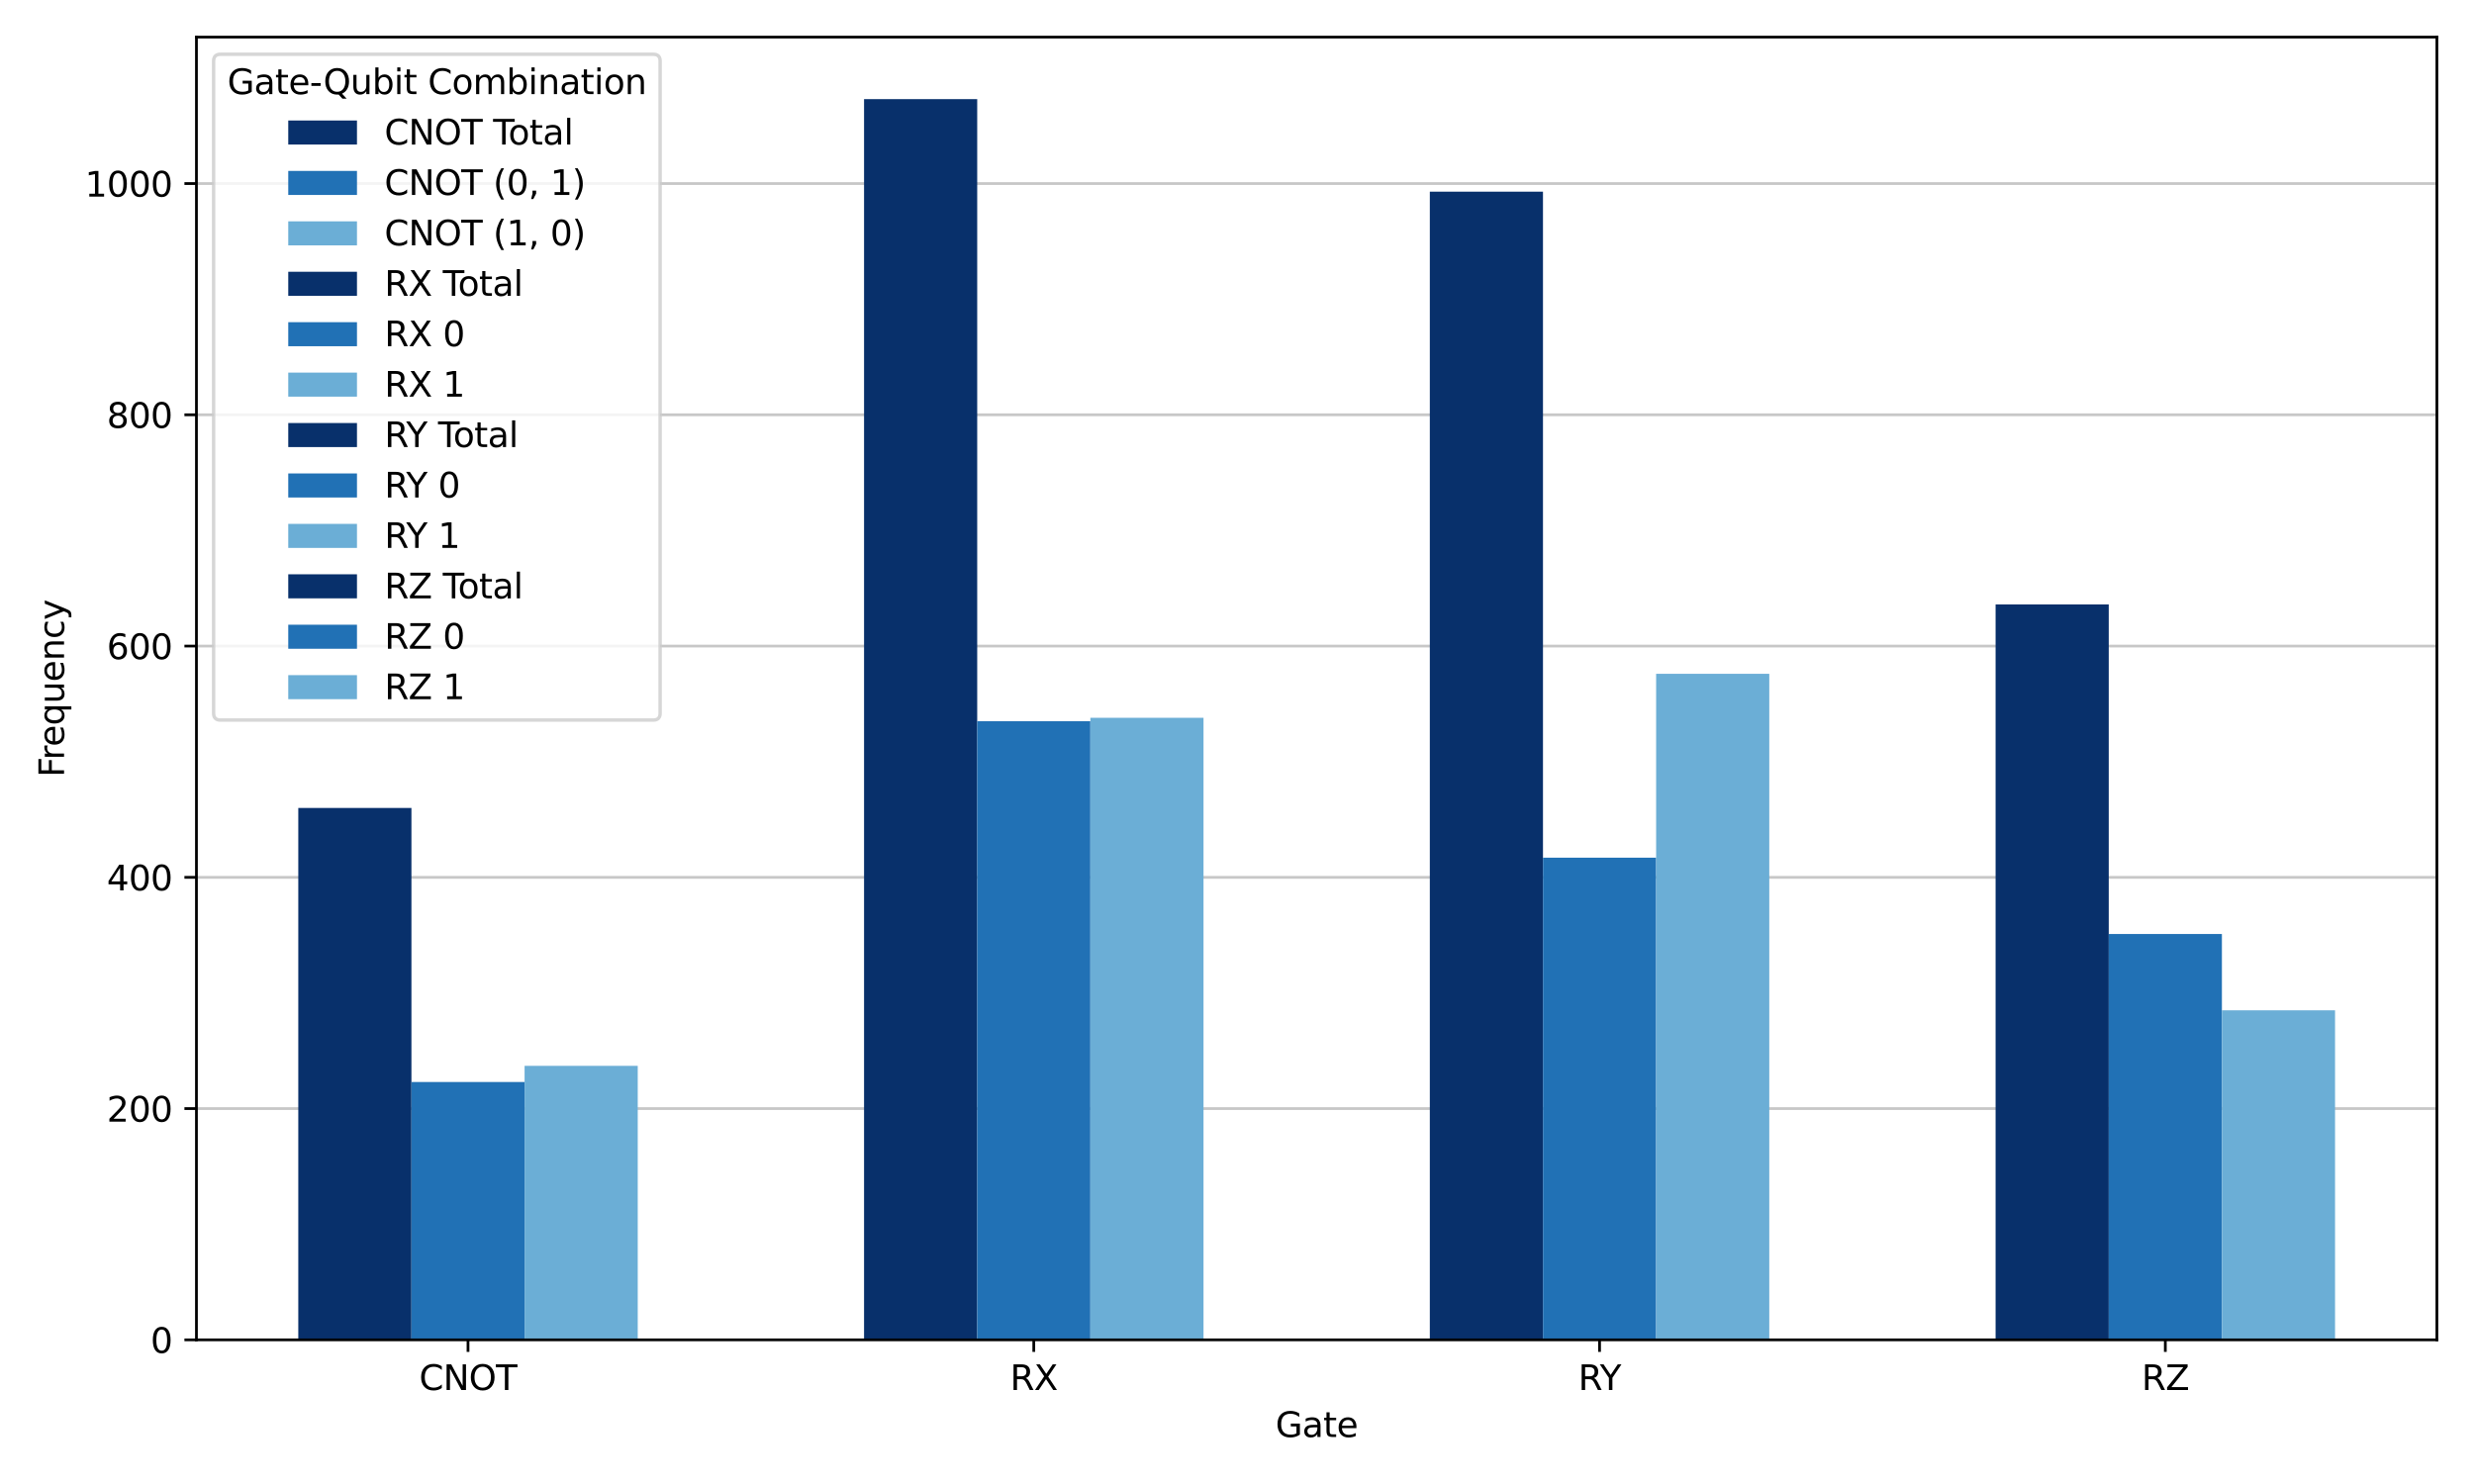 <?xml version="1.0" encoding="utf-8" standalone="no"?>
<!DOCTYPE svg PUBLIC "-//W3C//DTD SVG 1.1//EN"
  "http://www.w3.org/Graphics/SVG/1.1/DTD/svg11.dtd">
<svg xmlns:xlink="http://www.w3.org/1999/xlink" width="720pt" height="432pt" viewBox="0 0 720 432" xmlns="http://www.w3.org/2000/svg" version="1.1">
 <defs>
  <style type="text/css">*{stroke-linejoin: round; stroke-linecap: butt}</style>
 </defs>
 <g id="figure_1">
  <g id="patch_1">
   <path d="M 0 432 
L 720 432 
L 720 0 
L 0 0 
z
" style="fill: #ffffff"/>
  </g>
  <g id="axes_1">
   <g id="patch_2">
    <path d="M 57.17 390.04 
L 709.2 390.04 
L 709.2 10.8 
L 57.17 10.8 
z
" style="fill: #ffffff"/>
   </g>
   <g id="matplotlib.axis_1">
    <g id="xtick_1">
     <g id="line2d_1">
      <defs>
       <path id="m41315583db" d="M 0 0 
L 0 3.5 
" style="stroke: #000000; stroke-width: 0.8"/>
      </defs>
      <g>
       <use xlink:href="#m41315583db" x="136.204" y="390.04" style="stroke: #000000; stroke-width: 0.8"/>
      </g>
     </g>
     <g id="text_1">
      <!-- CNOT -->
      <g transform="translate(121.982 404.638) scale(0.1 -0.1)">
       <defs>
        <path id="DejaVuSans-43" d="M 4122 4306 
L 4122 3641 
Q 3803 3938 3442 4084 
Q 3081 4231 2675 4231 
Q 1875 4231 1450 3742 
Q 1025 3253 1025 2328 
Q 1025 1406 1450 917 
Q 1875 428 2675 428 
Q 3081 428 3442 575 
Q 3803 722 4122 1019 
L 4122 359 
Q 3791 134 3420 21 
Q 3050 -91 2638 -91 
Q 1578 -91 968 557 
Q 359 1206 359 2328 
Q 359 3453 968 4101 
Q 1578 4750 2638 4750 
Q 3056 4750 3426 4639 
Q 3797 4528 4122 4306 
z
" transform="scale(0.016)"/>
        <path id="DejaVuSans-4e" d="M 628 4666 
L 1478 4666 
L 3547 763 
L 3547 4666 
L 4159 4666 
L 4159 0 
L 3309 0 
L 1241 3903 
L 1241 0 
L 628 0 
L 628 4666 
z
" transform="scale(0.016)"/>
        <path id="DejaVuSans-4f" d="M 2522 4238 
Q 1834 4238 1429 3725 
Q 1025 3213 1025 2328 
Q 1025 1447 1429 934 
Q 1834 422 2522 422 
Q 3209 422 3611 934 
Q 4013 1447 4013 2328 
Q 4013 3213 3611 3725 
Q 3209 4238 2522 4238 
z
M 2522 4750 
Q 3503 4750 4090 4092 
Q 4678 3434 4678 2328 
Q 4678 1225 4090 567 
Q 3503 -91 2522 -91 
Q 1538 -91 948 565 
Q 359 1222 359 2328 
Q 359 3434 948 4092 
Q 1538 4750 2522 4750 
z
" transform="scale(0.016)"/>
        <path id="DejaVuSans-54" d="M -19 4666 
L 3928 4666 
L 3928 4134 
L 2272 4134 
L 2272 0 
L 1638 0 
L 1638 4134 
L -19 4134 
L -19 4666 
z
" transform="scale(0.016)"/>
       </defs>
       <use xlink:href="#DejaVuSans-43"/>
       <use xlink:href="#DejaVuSans-4e" transform="translate(69.824 0)"/>
       <use xlink:href="#DejaVuSans-4f" transform="translate(144.629 0)"/>
       <use xlink:href="#DejaVuSans-54" transform="translate(223.34 0)"/>
      </g>
     </g>
    </g>
    <g id="xtick_2">
     <g id="line2d_2">
      <g>
       <use xlink:href="#m41315583db" x="300.858" y="390.04" style="stroke: #000000; stroke-width: 0.8"/>
      </g>
     </g>
     <g id="text_2">
      <!-- RX -->
      <g transform="translate(293.959 404.638) scale(0.1 -0.1)">
       <defs>
        <path id="DejaVuSans-52" d="M 2841 2188 
Q 3044 2119 3236 1894 
Q 3428 1669 3622 1275 
L 4263 0 
L 3584 0 
L 2988 1197 
Q 2756 1666 2539 1819 
Q 2322 1972 1947 1972 
L 1259 1972 
L 1259 0 
L 628 0 
L 628 4666 
L 2053 4666 
Q 2853 4666 3247 4331 
Q 3641 3997 3641 3322 
Q 3641 2881 3436 2590 
Q 3231 2300 2841 2188 
z
M 1259 4147 
L 1259 2491 
L 2053 2491 
Q 2509 2491 2742 2702 
Q 2975 2913 2975 3322 
Q 2975 3731 2742 3939 
Q 2509 4147 2053 4147 
L 1259 4147 
z
" transform="scale(0.016)"/>
        <path id="DejaVuSans-58" d="M 403 4666 
L 1081 4666 
L 2241 2931 
L 3406 4666 
L 4084 4666 
L 2584 2425 
L 4184 0 
L 3506 0 
L 2194 1984 
L 872 0 
L 191 0 
L 1856 2491 
L 403 4666 
z
" transform="scale(0.016)"/>
       </defs>
       <use xlink:href="#DejaVuSans-52"/>
       <use xlink:href="#DejaVuSans-58" transform="translate(69.482 0)"/>
      </g>
     </g>
    </g>
    <g id="xtick_3">
     <g id="line2d_3">
      <g>
       <use xlink:href="#m41315583db" x="465.512" y="390.04" style="stroke: #000000; stroke-width: 0.8"/>
      </g>
     </g>
     <g id="text_3">
      <!-- RY -->
      <g transform="translate(459.303 404.638) scale(0.1 -0.1)">
       <defs>
        <path id="DejaVuSans-59" d="M -13 4666 
L 666 4666 
L 1959 2747 
L 3244 4666 
L 3922 4666 
L 2272 2222 
L 2272 0 
L 1638 0 
L 1638 2222 
L -13 4666 
z
" transform="scale(0.016)"/>
       </defs>
       <use xlink:href="#DejaVuSans-52"/>
       <use xlink:href="#DejaVuSans-59" transform="translate(63.107 0)"/>
      </g>
     </g>
    </g>
    <g id="xtick_4">
     <g id="line2d_4">
      <g>
       <use xlink:href="#m41315583db" x="630.166" y="390.04" style="stroke: #000000; stroke-width: 0.8"/>
      </g>
     </g>
     <g id="text_4">
      <!-- RZ -->
      <g transform="translate(623.267 404.638) scale(0.1 -0.1)">
       <defs>
        <path id="DejaVuSans-5a" d="M 359 4666 
L 4025 4666 
L 4025 4184 
L 1075 531 
L 4097 531 
L 4097 0 
L 288 0 
L 288 481 
L 3238 4134 
L 359 4134 
L 359 4666 
z
" transform="scale(0.016)"/>
       </defs>
       <use xlink:href="#DejaVuSans-52"/>
       <use xlink:href="#DejaVuSans-5a" transform="translate(69.482 0)"/>
      </g>
     </g>
    </g>
    <g id="text_5">
     <!-- Gate -->
     <g transform="translate(371.21 418.317) scale(0.1 -0.1)">
      <defs>
       <path id="DejaVuSans-47" d="M 3809 666 
L 3809 1919 
L 2778 1919 
L 2778 2438 
L 4434 2438 
L 4434 434 
Q 4069 175 3628 42 
Q 3188 -91 2688 -91 
Q 1594 -91 976 548 
Q 359 1188 359 2328 
Q 359 3472 976 4111 
Q 1594 4750 2688 4750 
Q 3144 4750 3555 4637 
Q 3966 4525 4313 4306 
L 4313 3634 
Q 3963 3931 3569 4081 
Q 3175 4231 2741 4231 
Q 1884 4231 1454 3753 
Q 1025 3275 1025 2328 
Q 1025 1384 1454 906 
Q 1884 428 2741 428 
Q 3075 428 3337 486 
Q 3600 544 3809 666 
z
" transform="scale(0.016)"/>
       <path id="DejaVuSans-61" d="M 2194 1759 
Q 1497 1759 1228 1600 
Q 959 1441 959 1056 
Q 959 750 1161 570 
Q 1363 391 1709 391 
Q 2188 391 2477 730 
Q 2766 1069 2766 1631 
L 2766 1759 
L 2194 1759 
z
M 3341 1997 
L 3341 0 
L 2766 0 
L 2766 531 
Q 2569 213 2275 61 
Q 1981 -91 1556 -91 
Q 1019 -91 701 211 
Q 384 513 384 1019 
Q 384 1609 779 1909 
Q 1175 2209 1959 2209 
L 2766 2209 
L 2766 2266 
Q 2766 2663 2505 2880 
Q 2244 3097 1772 3097 
Q 1472 3097 1187 3025 
Q 903 2953 641 2809 
L 641 3341 
Q 956 3463 1253 3523 
Q 1550 3584 1831 3584 
Q 2591 3584 2966 3190 
Q 3341 2797 3341 1997 
z
" transform="scale(0.016)"/>
       <path id="DejaVuSans-74" d="M 1172 4494 
L 1172 3500 
L 2356 3500 
L 2356 3053 
L 1172 3053 
L 1172 1153 
Q 1172 725 1289 603 
Q 1406 481 1766 481 
L 2356 481 
L 2356 0 
L 1766 0 
Q 1100 0 847 248 
Q 594 497 594 1153 
L 594 3053 
L 172 3053 
L 172 3500 
L 594 3500 
L 594 4494 
L 1172 4494 
z
" transform="scale(0.016)"/>
       <path id="DejaVuSans-65" d="M 3597 1894 
L 3597 1613 
L 953 1613 
Q 991 1019 1311 708 
Q 1631 397 2203 397 
Q 2534 397 2845 478 
Q 3156 559 3463 722 
L 3463 178 
Q 3153 47 2828 -22 
Q 2503 -91 2169 -91 
Q 1331 -91 842 396 
Q 353 884 353 1716 
Q 353 2575 817 3079 
Q 1281 3584 2069 3584 
Q 2775 3584 3186 3129 
Q 3597 2675 3597 1894 
z
M 3022 2063 
Q 3016 2534 2758 2815 
Q 2500 3097 2075 3097 
Q 1594 3097 1305 2825 
Q 1016 2553 972 2059 
L 3022 2063 
z
" transform="scale(0.016)"/>
      </defs>
      <use xlink:href="#DejaVuSans-47"/>
      <use xlink:href="#DejaVuSans-61" transform="translate(77.49 0)"/>
      <use xlink:href="#DejaVuSans-74" transform="translate(138.77 0)"/>
      <use xlink:href="#DejaVuSans-65" transform="translate(177.979 0)"/>
     </g>
    </g>
   </g>
   <g id="matplotlib.axis_2">
    <g id="ytick_1">
     <g id="line2d_5">
      <path d="M 57.17 390.04 
L 709.2 390.04 
" clip-path="url(#pabc7405b2d)" style="fill: none; stroke: #b0b0b0; stroke-opacity: 0.7; stroke-width: 0.8; stroke-linecap: square"/>
     </g>
     <g id="line2d_6">
      <defs>
       <path id="mc6ef486b93" d="M 0 0 
L -3.5 0 
" style="stroke: #000000; stroke-width: 0.8"/>
      </defs>
      <g>
       <use xlink:href="#mc6ef486b93" x="57.17" y="390.04" style="stroke: #000000; stroke-width: 0.8"/>
      </g>
     </g>
     <g id="text_6">
      <!-- 0 -->
      <g transform="translate(43.807 393.839) scale(0.1 -0.1)">
       <defs>
        <path id="DejaVuSans-30" d="M 2034 4250 
Q 1547 4250 1301 3770 
Q 1056 3291 1056 2328 
Q 1056 1369 1301 889 
Q 1547 409 2034 409 
Q 2525 409 2770 889 
Q 3016 1369 3016 2328 
Q 3016 3291 2770 3770 
Q 2525 4250 2034 4250 
z
M 2034 4750 
Q 2819 4750 3233 4129 
Q 3647 3509 3647 2328 
Q 3647 1150 3233 529 
Q 2819 -91 2034 -91 
Q 1250 -91 836 529 
Q 422 1150 422 2328 
Q 422 3509 836 4129 
Q 1250 4750 2034 4750 
z
" transform="scale(0.016)"/>
       </defs>
       <use xlink:href="#DejaVuSans-30"/>
      </g>
     </g>
    </g>
    <g id="ytick_2">
     <g id="line2d_7">
      <path d="M 57.17 322.718 
L 709.2 322.718 
" clip-path="url(#pabc7405b2d)" style="fill: none; stroke: #b0b0b0; stroke-opacity: 0.7; stroke-width: 0.8; stroke-linecap: square"/>
     </g>
     <g id="line2d_8">
      <g>
       <use xlink:href="#mc6ef486b93" x="57.17" y="322.718" style="stroke: #000000; stroke-width: 0.8"/>
      </g>
     </g>
     <g id="text_7">
      <!-- 200 -->
      <g transform="translate(31.082 326.518) scale(0.1 -0.1)">
       <defs>
        <path id="DejaVuSans-32" d="M 1228 531 
L 3431 531 
L 3431 0 
L 469 0 
L 469 531 
Q 828 903 1448 1529 
Q 2069 2156 2228 2338 
Q 2531 2678 2651 2914 
Q 2772 3150 2772 3378 
Q 2772 3750 2511 3984 
Q 2250 4219 1831 4219 
Q 1534 4219 1204 4116 
Q 875 4013 500 3803 
L 500 4441 
Q 881 4594 1212 4672 
Q 1544 4750 1819 4750 
Q 2544 4750 2975 4387 
Q 3406 4025 3406 3419 
Q 3406 3131 3298 2873 
Q 3191 2616 2906 2266 
Q 2828 2175 2409 1742 
Q 1991 1309 1228 531 
z
" transform="scale(0.016)"/>
       </defs>
       <use xlink:href="#DejaVuSans-32"/>
       <use xlink:href="#DejaVuSans-30" transform="translate(63.623 0)"/>
       <use xlink:href="#DejaVuSans-30" transform="translate(127.246 0)"/>
      </g>
     </g>
    </g>
    <g id="ytick_3">
     <g id="line2d_9">
      <path d="M 57.17 255.397 
L 709.2 255.397 
" clip-path="url(#pabc7405b2d)" style="fill: none; stroke: #b0b0b0; stroke-opacity: 0.7; stroke-width: 0.8; stroke-linecap: square"/>
     </g>
     <g id="line2d_10">
      <g>
       <use xlink:href="#mc6ef486b93" x="57.17" y="255.397" style="stroke: #000000; stroke-width: 0.8"/>
      </g>
     </g>
     <g id="text_8">
      <!-- 400 -->
      <g transform="translate(31.082 259.196) scale(0.1 -0.1)">
       <defs>
        <path id="DejaVuSans-34" d="M 2419 4116 
L 825 1625 
L 2419 1625 
L 2419 4116 
z
M 2253 4666 
L 3047 4666 
L 3047 1625 
L 3713 1625 
L 3713 1100 
L 3047 1100 
L 3047 0 
L 2419 0 
L 2419 1100 
L 313 1100 
L 313 1709 
L 2253 4666 
z
" transform="scale(0.016)"/>
       </defs>
       <use xlink:href="#DejaVuSans-34"/>
       <use xlink:href="#DejaVuSans-30" transform="translate(63.623 0)"/>
       <use xlink:href="#DejaVuSans-30" transform="translate(127.246 0)"/>
      </g>
     </g>
    </g>
    <g id="ytick_4">
     <g id="line2d_11">
      <path d="M 57.17 188.075 
L 709.2 188.075 
" clip-path="url(#pabc7405b2d)" style="fill: none; stroke: #b0b0b0; stroke-opacity: 0.7; stroke-width: 0.8; stroke-linecap: square"/>
     </g>
     <g id="line2d_12">
      <g>
       <use xlink:href="#mc6ef486b93" x="57.17" y="188.075" style="stroke: #000000; stroke-width: 0.8"/>
      </g>
     </g>
     <g id="text_9">
      <!-- 600 -->
      <g transform="translate(31.082 191.874) scale(0.1 -0.1)">
       <defs>
        <path id="DejaVuSans-36" d="M 2113 2584 
Q 1688 2584 1439 2293 
Q 1191 2003 1191 1497 
Q 1191 994 1439 701 
Q 1688 409 2113 409 
Q 2538 409 2786 701 
Q 3034 994 3034 1497 
Q 3034 2003 2786 2293 
Q 2538 2584 2113 2584 
z
M 3366 4563 
L 3366 3988 
Q 3128 4100 2886 4159 
Q 2644 4219 2406 4219 
Q 1781 4219 1451 3797 
Q 1122 3375 1075 2522 
Q 1259 2794 1537 2939 
Q 1816 3084 2150 3084 
Q 2853 3084 3261 2657 
Q 3669 2231 3669 1497 
Q 3669 778 3244 343 
Q 2819 -91 2113 -91 
Q 1303 -91 875 529 
Q 447 1150 447 2328 
Q 447 3434 972 4092 
Q 1497 4750 2381 4750 
Q 2619 4750 2861 4703 
Q 3103 4656 3366 4563 
z
" transform="scale(0.016)"/>
       </defs>
       <use xlink:href="#DejaVuSans-36"/>
       <use xlink:href="#DejaVuSans-30" transform="translate(63.623 0)"/>
       <use xlink:href="#DejaVuSans-30" transform="translate(127.246 0)"/>
      </g>
     </g>
    </g>
    <g id="ytick_5">
     <g id="line2d_13">
      <path d="M 57.17 120.753 
L 709.2 120.753 
" clip-path="url(#pabc7405b2d)" style="fill: none; stroke: #b0b0b0; stroke-opacity: 0.7; stroke-width: 0.8; stroke-linecap: square"/>
     </g>
     <g id="line2d_14">
      <g>
       <use xlink:href="#mc6ef486b93" x="57.17" y="120.753" style="stroke: #000000; stroke-width: 0.8"/>
      </g>
     </g>
     <g id="text_10">
      <!-- 800 -->
      <g transform="translate(31.082 124.552) scale(0.1 -0.1)">
       <defs>
        <path id="DejaVuSans-38" d="M 2034 2216 
Q 1584 2216 1326 1975 
Q 1069 1734 1069 1313 
Q 1069 891 1326 650 
Q 1584 409 2034 409 
Q 2484 409 2743 651 
Q 3003 894 3003 1313 
Q 3003 1734 2745 1975 
Q 2488 2216 2034 2216 
z
M 1403 2484 
Q 997 2584 770 2862 
Q 544 3141 544 3541 
Q 544 4100 942 4425 
Q 1341 4750 2034 4750 
Q 2731 4750 3128 4425 
Q 3525 4100 3525 3541 
Q 3525 3141 3298 2862 
Q 3072 2584 2669 2484 
Q 3125 2378 3379 2068 
Q 3634 1759 3634 1313 
Q 3634 634 3220 271 
Q 2806 -91 2034 -91 
Q 1263 -91 848 271 
Q 434 634 434 1313 
Q 434 1759 690 2068 
Q 947 2378 1403 2484 
z
M 1172 3481 
Q 1172 3119 1398 2916 
Q 1625 2713 2034 2713 
Q 2441 2713 2670 2916 
Q 2900 3119 2900 3481 
Q 2900 3844 2670 4047 
Q 2441 4250 2034 4250 
Q 1625 4250 1398 4047 
Q 1172 3844 1172 3481 
z
" transform="scale(0.016)"/>
       </defs>
       <use xlink:href="#DejaVuSans-38"/>
       <use xlink:href="#DejaVuSans-30" transform="translate(63.623 0)"/>
       <use xlink:href="#DejaVuSans-30" transform="translate(127.246 0)"/>
      </g>
     </g>
    </g>
    <g id="ytick_6">
     <g id="line2d_15">
      <path d="M 57.17 53.431 
L 709.2 53.431 
" clip-path="url(#pabc7405b2d)" style="fill: none; stroke: #b0b0b0; stroke-opacity: 0.7; stroke-width: 0.8; stroke-linecap: square"/>
     </g>
     <g id="line2d_16">
      <g>
       <use xlink:href="#mc6ef486b93" x="57.17" y="53.431" style="stroke: #000000; stroke-width: 0.8"/>
      </g>
     </g>
     <g id="text_11">
      <!-- 1000 -->
      <g transform="translate(24.72 57.231) scale(0.1 -0.1)">
       <defs>
        <path id="DejaVuSans-31" d="M 794 531 
L 1825 531 
L 1825 4091 
L 703 3866 
L 703 4441 
L 1819 4666 
L 2450 4666 
L 2450 531 
L 3481 531 
L 3481 0 
L 794 0 
L 794 531 
z
" transform="scale(0.016)"/>
       </defs>
       <use xlink:href="#DejaVuSans-31"/>
       <use xlink:href="#DejaVuSans-30" transform="translate(63.623 0)"/>
       <use xlink:href="#DejaVuSans-30" transform="translate(127.246 0)"/>
       <use xlink:href="#DejaVuSans-30" transform="translate(190.869 0)"/>
      </g>
     </g>
    </g>
    <g id="text_12">
     <!-- Frequency -->
     <g transform="translate(18.64 226.25) rotate(-90) scale(0.1 -0.1)">
      <defs>
       <path id="DejaVuSans-46" d="M 628 4666 
L 3309 4666 
L 3309 4134 
L 1259 4134 
L 1259 2759 
L 3109 2759 
L 3109 2228 
L 1259 2228 
L 1259 0 
L 628 0 
L 628 4666 
z
" transform="scale(0.016)"/>
       <path id="DejaVuSans-72" d="M 2631 2963 
Q 2534 3019 2420 3045 
Q 2306 3072 2169 3072 
Q 1681 3072 1420 2755 
Q 1159 2438 1159 1844 
L 1159 0 
L 581 0 
L 581 3500 
L 1159 3500 
L 1159 2956 
Q 1341 3275 1631 3429 
Q 1922 3584 2338 3584 
Q 2397 3584 2469 3576 
Q 2541 3569 2628 3553 
L 2631 2963 
z
" transform="scale(0.016)"/>
       <path id="DejaVuSans-71" d="M 947 1747 
Q 947 1113 1208 752 
Q 1469 391 1925 391 
Q 2381 391 2643 752 
Q 2906 1113 2906 1747 
Q 2906 2381 2643 2742 
Q 2381 3103 1925 3103 
Q 1469 3103 1208 2742 
Q 947 2381 947 1747 
z
M 2906 525 
Q 2725 213 2448 61 
Q 2172 -91 1784 -91 
Q 1150 -91 751 415 
Q 353 922 353 1747 
Q 353 2572 751 3078 
Q 1150 3584 1784 3584 
Q 2172 3584 2448 3432 
Q 2725 3281 2906 2969 
L 2906 3500 
L 3481 3500 
L 3481 -1331 
L 2906 -1331 
L 2906 525 
z
" transform="scale(0.016)"/>
       <path id="DejaVuSans-75" d="M 544 1381 
L 544 3500 
L 1119 3500 
L 1119 1403 
Q 1119 906 1312 657 
Q 1506 409 1894 409 
Q 2359 409 2629 706 
Q 2900 1003 2900 1516 
L 2900 3500 
L 3475 3500 
L 3475 0 
L 2900 0 
L 2900 538 
Q 2691 219 2414 64 
Q 2138 -91 1772 -91 
Q 1169 -91 856 284 
Q 544 659 544 1381 
z
M 1991 3584 
L 1991 3584 
z
" transform="scale(0.016)"/>
       <path id="DejaVuSans-6e" d="M 3513 2113 
L 3513 0 
L 2938 0 
L 2938 2094 
Q 2938 2591 2744 2837 
Q 2550 3084 2163 3084 
Q 1697 3084 1428 2787 
Q 1159 2491 1159 1978 
L 1159 0 
L 581 0 
L 581 3500 
L 1159 3500 
L 1159 2956 
Q 1366 3272 1645 3428 
Q 1925 3584 2291 3584 
Q 2894 3584 3203 3211 
Q 3513 2838 3513 2113 
z
" transform="scale(0.016)"/>
       <path id="DejaVuSans-63" d="M 3122 3366 
L 3122 2828 
Q 2878 2963 2633 3030 
Q 2388 3097 2138 3097 
Q 1578 3097 1268 2742 
Q 959 2388 959 1747 
Q 959 1106 1268 751 
Q 1578 397 2138 397 
Q 2388 397 2633 464 
Q 2878 531 3122 666 
L 3122 134 
Q 2881 22 2623 -34 
Q 2366 -91 2075 -91 
Q 1284 -91 818 406 
Q 353 903 353 1747 
Q 353 2603 823 3093 
Q 1294 3584 2113 3584 
Q 2378 3584 2631 3529 
Q 2884 3475 3122 3366 
z
" transform="scale(0.016)"/>
       <path id="DejaVuSans-79" d="M 2059 -325 
Q 1816 -950 1584 -1140 
Q 1353 -1331 966 -1331 
L 506 -1331 
L 506 -850 
L 844 -850 
Q 1081 -850 1212 -737 
Q 1344 -625 1503 -206 
L 1606 56 
L 191 3500 
L 800 3500 
L 1894 763 
L 2988 3500 
L 3597 3500 
L 2059 -325 
z
" transform="scale(0.016)"/>
      </defs>
      <use xlink:href="#DejaVuSans-46"/>
      <use xlink:href="#DejaVuSans-72" transform="translate(50.27 0)"/>
      <use xlink:href="#DejaVuSans-65" transform="translate(89.133 0)"/>
      <use xlink:href="#DejaVuSans-71" transform="translate(150.656 0)"/>
      <use xlink:href="#DejaVuSans-75" transform="translate(214.133 0)"/>
      <use xlink:href="#DejaVuSans-65" transform="translate(277.512 0)"/>
      <use xlink:href="#DejaVuSans-6e" transform="translate(339.035 0)"/>
      <use xlink:href="#DejaVuSans-63" transform="translate(402.414 0)"/>
      <use xlink:href="#DejaVuSans-79" transform="translate(457.395 0)"/>
     </g>
    </g>
   </g>
   <g id="patch_3">
    <path d="M 86.808 390.04 
L 119.739 390.04 
L 119.739 235.2 
L 86.808 235.2 
z
" clip-path="url(#pabc7405b2d)" style="fill: #08306b"/>
   </g>
   <g id="patch_4">
    <path d="M 119.739 390.04 
L 152.669 390.04 
L 152.669 314.976 
L 119.739 314.976 
z
" clip-path="url(#pabc7405b2d)" style="fill: #2171b5"/>
   </g>
   <g id="patch_5">
    <path d="M 152.669 390.04 
L 185.6 390.04 
L 185.6 310.264 
L 152.669 310.264 
z
" clip-path="url(#pabc7405b2d)" style="fill: #6baed6"/>
   </g>
   <g id="patch_6">
    <path d="M 251.462 390.04 
L 284.393 390.04 
L 284.393 28.859 
L 251.462 28.859 
z
" clip-path="url(#pabc7405b2d)" style="fill: #08306b"/>
   </g>
   <g id="patch_7">
    <path d="M 284.393 390.04 
L 317.323 390.04 
L 317.323 209.954 
L 284.393 209.954 
z
" clip-path="url(#pabc7405b2d)" style="fill: #2171b5"/>
   </g>
   <g id="patch_8">
    <path d="M 317.323 390.04 
L 350.254 390.04 
L 350.254 208.945 
L 317.323 208.945 
z
" clip-path="url(#pabc7405b2d)" style="fill: #6baed6"/>
   </g>
   <g id="patch_9">
    <path d="M 416.116 390.04 
L 449.047 390.04 
L 449.047 55.788 
L 416.116 55.788 
z
" clip-path="url(#pabc7405b2d)" style="fill: #08306b"/>
   </g>
   <g id="patch_10">
    <path d="M 449.047 390.04 
L 481.977 390.04 
L 481.977 249.674 
L 449.047 249.674 
z
" clip-path="url(#pabc7405b2d)" style="fill: #2171b5"/>
   </g>
   <g id="patch_11">
    <path d="M 481.977 390.04 
L 514.908 390.04 
L 514.908 196.153 
L 481.977 196.153 
z
" clip-path="url(#pabc7405b2d)" style="fill: #6baed6"/>
   </g>
   <g id="patch_12">
    <path d="M 580.77 390.04 
L 613.701 390.04 
L 613.701 175.957 
L 580.77 175.957 
z
" clip-path="url(#pabc7405b2d)" style="fill: #08306b"/>
   </g>
   <g id="patch_13">
    <path d="M 613.701 390.04 
L 646.631 390.04 
L 646.631 271.89 
L 613.701 271.89 
z
" clip-path="url(#pabc7405b2d)" style="fill: #2171b5"/>
   </g>
   <g id="patch_14">
    <path d="M 646.631 390.04 
L 679.562 390.04 
L 679.562 294.107 
L 646.631 294.107 
z
" clip-path="url(#pabc7405b2d)" style="fill: #6baed6"/>
   </g>
   <g id="patch_15">
    <path d="M 57.17 390.04 
L 57.17 10.8 
" style="fill: none; stroke: #000000; stroke-width: 0.8; stroke-linejoin: miter; stroke-linecap: square"/>
   </g>
   <g id="patch_16">
    <path d="M 709.2 390.04 
L 709.2 10.8 
" style="fill: none; stroke: #000000; stroke-width: 0.8; stroke-linejoin: miter; stroke-linecap: square"/>
   </g>
   <g id="patch_17">
    <path d="M 57.17 390.04 
L 709.2 390.04 
" style="fill: none; stroke: #000000; stroke-width: 0.8; stroke-linejoin: miter; stroke-linecap: square"/>
   </g>
   <g id="patch_18">
    <path d="M 57.17 10.8 
L 709.2 10.8 
" style="fill: none; stroke: #000000; stroke-width: 0.8; stroke-linejoin: miter; stroke-linecap: square"/>
   </g>
   <g id="legend_1">
    <g id="patch_19">
     <path d="M 64.17 209.616 
L 190.114 209.616 
Q 192.114 209.616 192.114 207.616 
L 192.114 17.8 
Q 192.114 15.8 190.114 15.8 
L 64.17 15.8 
Q 62.17 15.8 62.17 17.8 
L 62.17 207.616 
Q 62.17 209.616 64.17 209.616 
z
" style="fill: #ffffff; opacity: 0.8; stroke: #cccccc; stroke-linejoin: miter"/>
    </g>
    <g id="text_13">
     <!-- Gate-Qubit Combination -->
     <g transform="translate(66.17 27.398) scale(0.1 -0.1)">
      <defs>
       <path id="DejaVuSans-2d" d="M 313 2009 
L 1997 2009 
L 1997 1497 
L 313 1497 
L 313 2009 
z
" transform="scale(0.016)"/>
       <path id="DejaVuSans-51" d="M 2522 4238 
Q 1834 4238 1429 3725 
Q 1025 3213 1025 2328 
Q 1025 1447 1429 934 
Q 1834 422 2522 422 
Q 3209 422 3611 934 
Q 4013 1447 4013 2328 
Q 4013 3213 3611 3725 
Q 3209 4238 2522 4238 
z
M 3406 84 
L 4238 -825 
L 3475 -825 
L 2784 -78 
Q 2681 -84 2626 -87 
Q 2572 -91 2522 -91 
Q 1538 -91 948 567 
Q 359 1225 359 2328 
Q 359 3434 948 4092 
Q 1538 4750 2522 4750 
Q 3503 4750 4090 4092 
Q 4678 3434 4678 2328 
Q 4678 1516 4351 937 
Q 4025 359 3406 84 
z
" transform="scale(0.016)"/>
       <path id="DejaVuSans-62" d="M 3116 1747 
Q 3116 2381 2855 2742 
Q 2594 3103 2138 3103 
Q 1681 3103 1420 2742 
Q 1159 2381 1159 1747 
Q 1159 1113 1420 752 
Q 1681 391 2138 391 
Q 2594 391 2855 752 
Q 3116 1113 3116 1747 
z
M 1159 2969 
Q 1341 3281 1617 3432 
Q 1894 3584 2278 3584 
Q 2916 3584 3314 3078 
Q 3713 2572 3713 1747 
Q 3713 922 3314 415 
Q 2916 -91 2278 -91 
Q 1894 -91 1617 61 
Q 1341 213 1159 525 
L 1159 0 
L 581 0 
L 581 4863 
L 1159 4863 
L 1159 2969 
z
" transform="scale(0.016)"/>
       <path id="DejaVuSans-69" d="M 603 3500 
L 1178 3500 
L 1178 0 
L 603 0 
L 603 3500 
z
M 603 4863 
L 1178 4863 
L 1178 4134 
L 603 4134 
L 603 4863 
z
" transform="scale(0.016)"/>
       <path id="DejaVuSans-20" transform="scale(0.016)"/>
       <path id="DejaVuSans-6f" d="M 1959 3097 
Q 1497 3097 1228 2736 
Q 959 2375 959 1747 
Q 959 1119 1226 758 
Q 1494 397 1959 397 
Q 2419 397 2687 759 
Q 2956 1122 2956 1747 
Q 2956 2369 2687 2733 
Q 2419 3097 1959 3097 
z
M 1959 3584 
Q 2709 3584 3137 3096 
Q 3566 2609 3566 1747 
Q 3566 888 3137 398 
Q 2709 -91 1959 -91 
Q 1206 -91 779 398 
Q 353 888 353 1747 
Q 353 2609 779 3096 
Q 1206 3584 1959 3584 
z
" transform="scale(0.016)"/>
       <path id="DejaVuSans-6d" d="M 3328 2828 
Q 3544 3216 3844 3400 
Q 4144 3584 4550 3584 
Q 5097 3584 5394 3201 
Q 5691 2819 5691 2113 
L 5691 0 
L 5113 0 
L 5113 2094 
Q 5113 2597 4934 2840 
Q 4756 3084 4391 3084 
Q 3944 3084 3684 2787 
Q 3425 2491 3425 1978 
L 3425 0 
L 2847 0 
L 2847 2094 
Q 2847 2600 2669 2842 
Q 2491 3084 2119 3084 
Q 1678 3084 1418 2786 
Q 1159 2488 1159 1978 
L 1159 0 
L 581 0 
L 581 3500 
L 1159 3500 
L 1159 2956 
Q 1356 3278 1631 3431 
Q 1906 3584 2284 3584 
Q 2666 3584 2933 3390 
Q 3200 3197 3328 2828 
z
" transform="scale(0.016)"/>
      </defs>
      <use xlink:href="#DejaVuSans-47"/>
      <use xlink:href="#DejaVuSans-61" transform="translate(77.49 0)"/>
      <use xlink:href="#DejaVuSans-74" transform="translate(138.77 0)"/>
      <use xlink:href="#DejaVuSans-65" transform="translate(177.979 0)"/>
      <use xlink:href="#DejaVuSans-2d" transform="translate(239.502 0)"/>
      <use xlink:href="#DejaVuSans-51" transform="translate(279.211 0)"/>
      <use xlink:href="#DejaVuSans-75" transform="translate(357.922 0)"/>
      <use xlink:href="#DejaVuSans-62" transform="translate(421.301 0)"/>
      <use xlink:href="#DejaVuSans-69" transform="translate(484.777 0)"/>
      <use xlink:href="#DejaVuSans-74" transform="translate(512.561 0)"/>
      <use xlink:href="#DejaVuSans-20" transform="translate(551.77 0)"/>
      <use xlink:href="#DejaVuSans-43" transform="translate(583.557 0)"/>
      <use xlink:href="#DejaVuSans-6f" transform="translate(653.381 0)"/>
      <use xlink:href="#DejaVuSans-6d" transform="translate(714.562 0)"/>
      <use xlink:href="#DejaVuSans-62" transform="translate(811.975 0)"/>
      <use xlink:href="#DejaVuSans-69" transform="translate(875.451 0)"/>
      <use xlink:href="#DejaVuSans-6e" transform="translate(903.234 0)"/>
      <use xlink:href="#DejaVuSans-61" transform="translate(966.613 0)"/>
      <use xlink:href="#DejaVuSans-74" transform="translate(1027.893 0)"/>
      <use xlink:href="#DejaVuSans-69" transform="translate(1067.102 0)"/>
      <use xlink:href="#DejaVuSans-6f" transform="translate(1094.885 0)"/>
      <use xlink:href="#DejaVuSans-6e" transform="translate(1156.066 0)"/>
     </g>
    </g>
    <g id="patch_20">
     <path d="M 83.889 42.077 
L 103.889 42.077 
L 103.889 35.077 
L 83.889 35.077 
z
" style="fill: #08306b"/>
    </g>
    <g id="text_14">
     <!-- CNOT Total -->
     <g transform="translate(111.889 42.077) scale(0.1 -0.1)">
      <defs>
       <path id="DejaVuSans-6c" d="M 603 4863 
L 1178 4863 
L 1178 0 
L 603 0 
L 603 4863 
z
" transform="scale(0.016)"/>
      </defs>
      <use xlink:href="#DejaVuSans-43"/>
      <use xlink:href="#DejaVuSans-4e" transform="translate(69.824 0)"/>
      <use xlink:href="#DejaVuSans-4f" transform="translate(144.629 0)"/>
      <use xlink:href="#DejaVuSans-54" transform="translate(223.34 0)"/>
      <use xlink:href="#DejaVuSans-20" transform="translate(284.424 0)"/>
      <use xlink:href="#DejaVuSans-54" transform="translate(316.211 0)"/>
      <use xlink:href="#DejaVuSans-6f" transform="translate(360.295 0)"/>
      <use xlink:href="#DejaVuSans-74" transform="translate(421.477 0)"/>
      <use xlink:href="#DejaVuSans-61" transform="translate(460.686 0)"/>
      <use xlink:href="#DejaVuSans-6c" transform="translate(521.965 0)"/>
     </g>
    </g>
    <g id="patch_21">
     <path d="M 83.889 56.755 
L 103.889 56.755 
L 103.889 49.755 
L 83.889 49.755 
z
" style="fill: #2171b5"/>
    </g>
    <g id="text_15">
     <!-- CNOT (0, 1) -->
     <g transform="translate(111.889 56.755) scale(0.1 -0.1)">
      <defs>
       <path id="DejaVuSans-28" d="M 1984 4856 
Q 1566 4138 1362 3434 
Q 1159 2731 1159 2009 
Q 1159 1288 1364 580 
Q 1569 -128 1984 -844 
L 1484 -844 
Q 1016 -109 783 600 
Q 550 1309 550 2009 
Q 550 2706 781 3412 
Q 1013 4119 1484 4856 
L 1984 4856 
z
" transform="scale(0.016)"/>
       <path id="DejaVuSans-2c" d="M 750 794 
L 1409 794 
L 1409 256 
L 897 -744 
L 494 -744 
L 750 256 
L 750 794 
z
" transform="scale(0.016)"/>
       <path id="DejaVuSans-29" d="M 513 4856 
L 1013 4856 
Q 1481 4119 1714 3412 
Q 1947 2706 1947 2009 
Q 1947 1309 1714 600 
Q 1481 -109 1013 -844 
L 513 -844 
Q 928 -128 1133 580 
Q 1338 1288 1338 2009 
Q 1338 2731 1133 3434 
Q 928 4138 513 4856 
z
" transform="scale(0.016)"/>
      </defs>
      <use xlink:href="#DejaVuSans-43"/>
      <use xlink:href="#DejaVuSans-4e" transform="translate(69.824 0)"/>
      <use xlink:href="#DejaVuSans-4f" transform="translate(144.629 0)"/>
      <use xlink:href="#DejaVuSans-54" transform="translate(223.34 0)"/>
      <use xlink:href="#DejaVuSans-20" transform="translate(284.424 0)"/>
      <use xlink:href="#DejaVuSans-28" transform="translate(316.211 0)"/>
      <use xlink:href="#DejaVuSans-30" transform="translate(355.225 0)"/>
      <use xlink:href="#DejaVuSans-2c" transform="translate(418.848 0)"/>
      <use xlink:href="#DejaVuSans-20" transform="translate(450.635 0)"/>
      <use xlink:href="#DejaVuSans-31" transform="translate(482.422 0)"/>
      <use xlink:href="#DejaVuSans-29" transform="translate(546.045 0)"/>
     </g>
    </g>
    <g id="patch_22">
     <path d="M 83.889 71.433 
L 103.889 71.433 
L 103.889 64.433 
L 83.889 64.433 
z
" style="fill: #6baed6"/>
    </g>
    <g id="text_16">
     <!-- CNOT (1, 0) -->
     <g transform="translate(111.889 71.433) scale(0.1 -0.1)">
      <use xlink:href="#DejaVuSans-43"/>
      <use xlink:href="#DejaVuSans-4e" transform="translate(69.824 0)"/>
      <use xlink:href="#DejaVuSans-4f" transform="translate(144.629 0)"/>
      <use xlink:href="#DejaVuSans-54" transform="translate(223.34 0)"/>
      <use xlink:href="#DejaVuSans-20" transform="translate(284.424 0)"/>
      <use xlink:href="#DejaVuSans-28" transform="translate(316.211 0)"/>
      <use xlink:href="#DejaVuSans-31" transform="translate(355.225 0)"/>
      <use xlink:href="#DejaVuSans-2c" transform="translate(418.848 0)"/>
      <use xlink:href="#DejaVuSans-20" transform="translate(450.635 0)"/>
      <use xlink:href="#DejaVuSans-30" transform="translate(482.422 0)"/>
      <use xlink:href="#DejaVuSans-29" transform="translate(546.045 0)"/>
     </g>
    </g>
    <g id="patch_23">
     <path d="M 83.889 86.111 
L 103.889 86.111 
L 103.889 79.111 
L 83.889 79.111 
z
" style="fill: #08306b"/>
    </g>
    <g id="text_17">
     <!-- RX Total -->
     <g transform="translate(111.889 86.111) scale(0.1 -0.1)">
      <use xlink:href="#DejaVuSans-52"/>
      <use xlink:href="#DejaVuSans-58" transform="translate(69.482 0)"/>
      <use xlink:href="#DejaVuSans-20" transform="translate(137.988 0)"/>
      <use xlink:href="#DejaVuSans-54" transform="translate(169.775 0)"/>
      <use xlink:href="#DejaVuSans-6f" transform="translate(213.859 0)"/>
      <use xlink:href="#DejaVuSans-74" transform="translate(275.041 0)"/>
      <use xlink:href="#DejaVuSans-61" transform="translate(314.25 0)"/>
      <use xlink:href="#DejaVuSans-6c" transform="translate(375.529 0)"/>
     </g>
    </g>
    <g id="patch_24">
     <path d="M 83.889 100.789 
L 103.889 100.789 
L 103.889 93.789 
L 83.889 93.789 
z
" style="fill: #2171b5"/>
    </g>
    <g id="text_18">
     <!-- RX 0 -->
     <g transform="translate(111.889 100.789) scale(0.1 -0.1)">
      <use xlink:href="#DejaVuSans-52"/>
      <use xlink:href="#DejaVuSans-58" transform="translate(69.482 0)"/>
      <use xlink:href="#DejaVuSans-20" transform="translate(137.988 0)"/>
      <use xlink:href="#DejaVuSans-30" transform="translate(169.775 0)"/>
     </g>
    </g>
    <g id="patch_25">
     <path d="M 83.889 115.467 
L 103.889 115.467 
L 103.889 108.467 
L 83.889 108.467 
z
" style="fill: #6baed6"/>
    </g>
    <g id="text_19">
     <!-- RX 1 -->
     <g transform="translate(111.889 115.467) scale(0.1 -0.1)">
      <use xlink:href="#DejaVuSans-52"/>
      <use xlink:href="#DejaVuSans-58" transform="translate(69.482 0)"/>
      <use xlink:href="#DejaVuSans-20" transform="translate(137.988 0)"/>
      <use xlink:href="#DejaVuSans-31" transform="translate(169.775 0)"/>
     </g>
    </g>
    <g id="patch_26">
     <path d="M 83.889 130.145 
L 103.889 130.145 
L 103.889 123.145 
L 83.889 123.145 
z
" style="fill: #08306b"/>
    </g>
    <g id="text_20">
     <!-- RY Total -->
     <g transform="translate(111.889 130.145) scale(0.1 -0.1)">
      <use xlink:href="#DejaVuSans-52"/>
      <use xlink:href="#DejaVuSans-59" transform="translate(63.107 0)"/>
      <use xlink:href="#DejaVuSans-20" transform="translate(124.191 0)"/>
      <use xlink:href="#DejaVuSans-54" transform="translate(155.979 0)"/>
      <use xlink:href="#DejaVuSans-6f" transform="translate(200.062 0)"/>
      <use xlink:href="#DejaVuSans-74" transform="translate(261.244 0)"/>
      <use xlink:href="#DejaVuSans-61" transform="translate(300.453 0)"/>
      <use xlink:href="#DejaVuSans-6c" transform="translate(361.732 0)"/>
     </g>
    </g>
    <g id="patch_27">
     <path d="M 83.889 144.823 
L 103.889 144.823 
L 103.889 137.823 
L 83.889 137.823 
z
" style="fill: #2171b5"/>
    </g>
    <g id="text_21">
     <!-- RY 0 -->
     <g transform="translate(111.889 144.823) scale(0.1 -0.1)">
      <use xlink:href="#DejaVuSans-52"/>
      <use xlink:href="#DejaVuSans-59" transform="translate(63.107 0)"/>
      <use xlink:href="#DejaVuSans-20" transform="translate(124.191 0)"/>
      <use xlink:href="#DejaVuSans-30" transform="translate(155.979 0)"/>
     </g>
    </g>
    <g id="patch_28">
     <path d="M 83.889 159.502 
L 103.889 159.502 
L 103.889 152.502 
L 83.889 152.502 
z
" style="fill: #6baed6"/>
    </g>
    <g id="text_22">
     <!-- RY 1 -->
     <g transform="translate(111.889 159.502) scale(0.1 -0.1)">
      <use xlink:href="#DejaVuSans-52"/>
      <use xlink:href="#DejaVuSans-59" transform="translate(63.107 0)"/>
      <use xlink:href="#DejaVuSans-20" transform="translate(124.191 0)"/>
      <use xlink:href="#DejaVuSans-31" transform="translate(155.979 0)"/>
     </g>
    </g>
    <g id="patch_29">
     <path d="M 83.889 174.18 
L 103.889 174.18 
L 103.889 167.18 
L 83.889 167.18 
z
" style="fill: #08306b"/>
    </g>
    <g id="text_23">
     <!-- RZ Total -->
     <g transform="translate(111.889 174.18) scale(0.1 -0.1)">
      <use xlink:href="#DejaVuSans-52"/>
      <use xlink:href="#DejaVuSans-5a" transform="translate(69.482 0)"/>
      <use xlink:href="#DejaVuSans-20" transform="translate(137.988 0)"/>
      <use xlink:href="#DejaVuSans-54" transform="translate(169.775 0)"/>
      <use xlink:href="#DejaVuSans-6f" transform="translate(213.859 0)"/>
      <use xlink:href="#DejaVuSans-74" transform="translate(275.041 0)"/>
      <use xlink:href="#DejaVuSans-61" transform="translate(314.25 0)"/>
      <use xlink:href="#DejaVuSans-6c" transform="translate(375.529 0)"/>
     </g>
    </g>
    <g id="patch_30">
     <path d="M 83.889 188.858 
L 103.889 188.858 
L 103.889 181.858 
L 83.889 181.858 
z
" style="fill: #2171b5"/>
    </g>
    <g id="text_24">
     <!-- RZ 0 -->
     <g transform="translate(111.889 188.858) scale(0.1 -0.1)">
      <use xlink:href="#DejaVuSans-52"/>
      <use xlink:href="#DejaVuSans-5a" transform="translate(69.482 0)"/>
      <use xlink:href="#DejaVuSans-20" transform="translate(137.988 0)"/>
      <use xlink:href="#DejaVuSans-30" transform="translate(169.775 0)"/>
     </g>
    </g>
    <g id="patch_31">
     <path d="M 83.889 203.536 
L 103.889 203.536 
L 103.889 196.536 
L 83.889 196.536 
z
" style="fill: #6baed6"/>
    </g>
    <g id="text_25">
     <!-- RZ 1 -->
     <g transform="translate(111.889 203.536) scale(0.1 -0.1)">
      <use xlink:href="#DejaVuSans-52"/>
      <use xlink:href="#DejaVuSans-5a" transform="translate(69.482 0)"/>
      <use xlink:href="#DejaVuSans-20" transform="translate(137.988 0)"/>
      <use xlink:href="#DejaVuSans-31" transform="translate(169.775 0)"/>
     </g>
    </g>
   </g>
  </g>
 </g>
 <defs>
  <clipPath id="pabc7405b2d">
   <rect x="57.17" y="10.8" width="652.03" height="379.24"/>
  </clipPath>
 </defs>
</svg>
